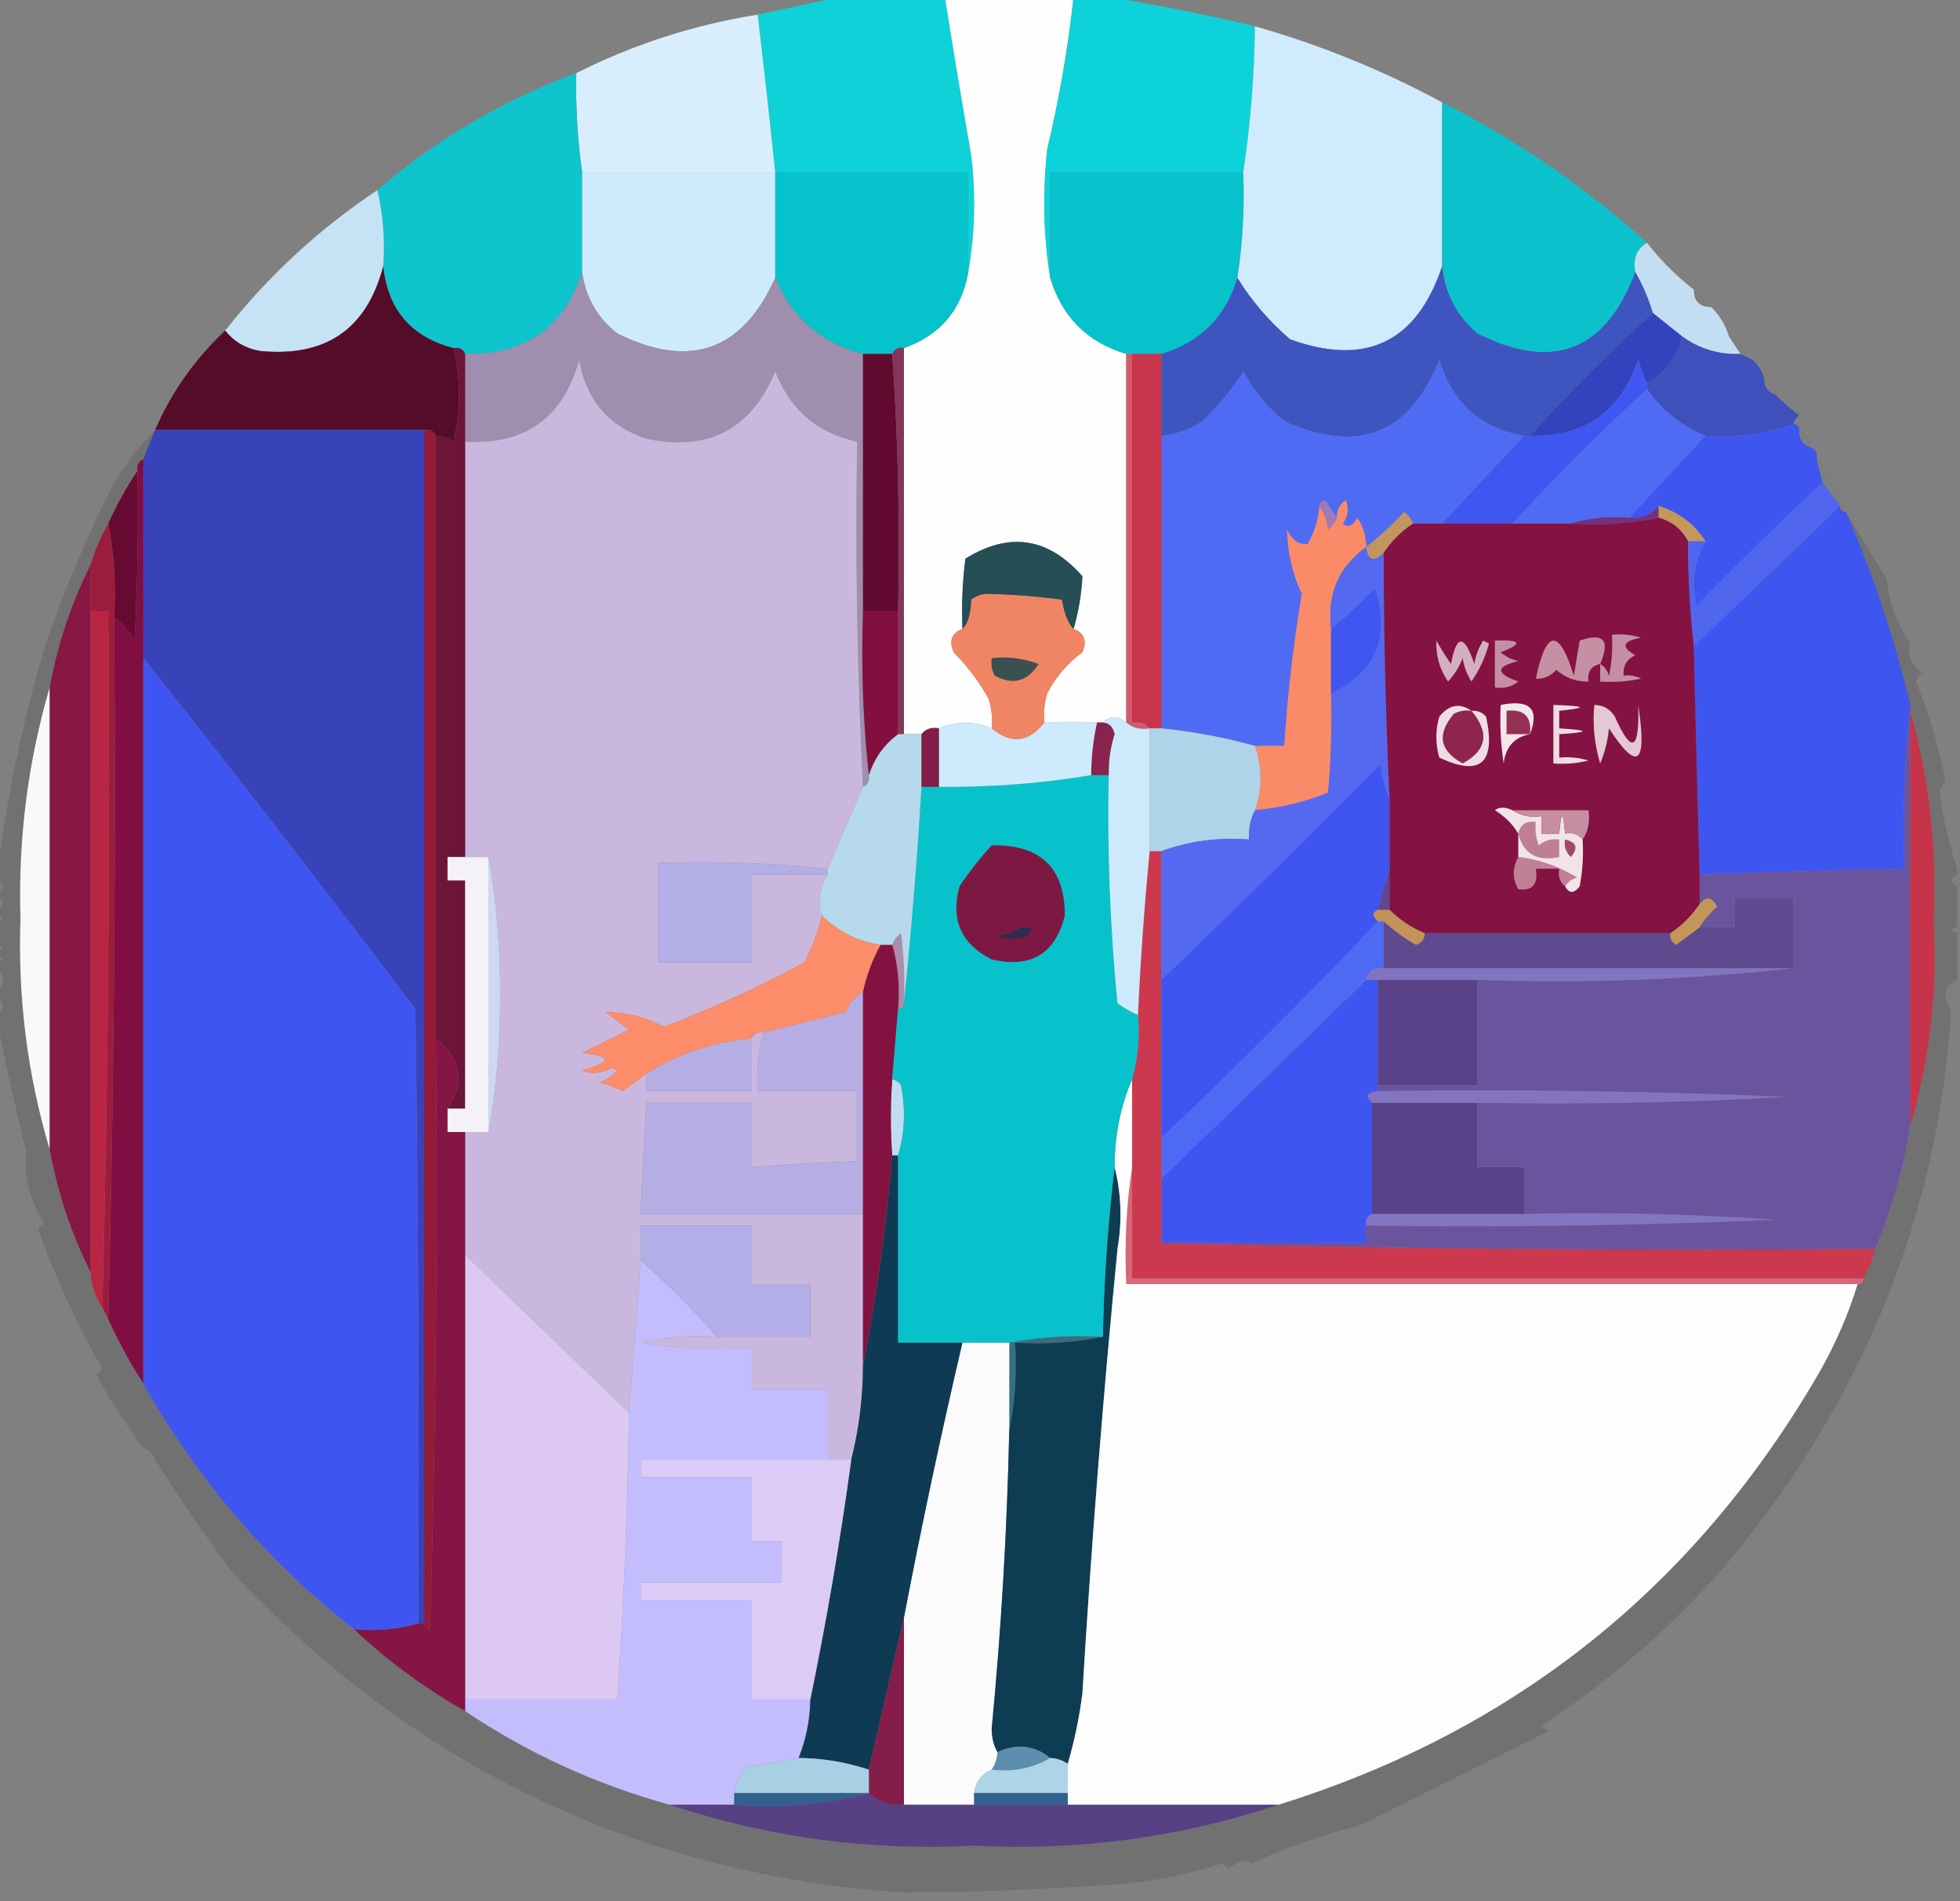 <?xml version="1.0" encoding="UTF-8"?>
<!DOCTYPE svg PUBLIC "-//W3C//DTD SVG 1.1//EN" "http://www.w3.org/Graphics/SVG/1.1/DTD/svg11.dtd">
<svg xmlns="http://www.w3.org/2000/svg" version="1.1" width="335px" height="325px" style="shape-rendering:geometricPrecision; text-rendering:geometricPrecision; image-rendering:optimizeQuality; fill-rule:evenodd; clip-rule:evenodd" xmlns:xlink="http://www.w3.org/1999/xlink">
<rect width="100%" height="100%" fill="#808080" stroke="none"/>
<g><path style="opacity:0.989" fill="#0fd2d9" d="M 143.5,-0.5 C 149.5,-0.5 155.5,-0.5 161.5,-0.5C 162.933,8.498 164.433,17.498 166,26.5C 166.821,33.346 166.654,40.013 165.5,46.5C 165.5,40.833 165.5,35.167 165.5,29.5C 154.5,29.5 143.5,29.5 132.5,29.5C 131.556,20.505 130.556,11.505 129.5,2.5C 134.261,1.493 138.927,0.493 143.5,-0.5 Z"/></g>
<g><path style="opacity:1" fill="#fefefe" d="M 161.5,-0.5 C 168.833,-0.5 176.167,-0.5 183.5,-0.5C 182.541,8.252 181.041,16.919 179,25.5C 178.178,33.012 178.345,40.345 179.5,47.5C 181.532,54.199 185.865,58.532 192.5,60.5C 192.5,81.5 192.5,102.5 192.5,123.5C 191.039,122.314 189.705,122.314 188.5,123.5C 188.167,123.5 187.833,123.5 187.5,123.5C 184.5,123.5 181.5,123.5 178.5,123.5C 178.34,121.801 178.506,120.134 179,118.5C 180.483,115.674 182.483,113.341 185,111.5C 185.844,109.537 185.344,108.204 183.5,107.5C 184.355,104.514 184.855,101.514 185,98.5C 179.157,91.853 172.49,90.853 165,95.5C 164.501,99.486 164.334,103.486 164.5,107.5C 162.656,108.204 162.156,109.537 163,111.5C 165.354,113.88 167.354,116.546 169,119.5C 169.494,121.134 169.66,122.801 169.5,124.5C 166.535,123.266 163.535,123.266 160.5,124.5C 159.209,124.263 158.209,124.596 157.5,125.5C 156.5,125.5 155.5,125.5 154.5,125.5C 154.5,103.5 154.5,81.5 154.5,59.5C 160.722,57.281 164.389,52.948 165.5,46.5C 166.654,40.013 166.821,33.346 166,26.5C 164.433,17.498 162.933,8.498 161.5,-0.5 Z"/></g>
<g><path style="opacity:0.987" fill="#0dd2d9" d="M 183.5,-0.5 C 185.5,-0.5 187.5,-0.5 189.5,-0.5C 197.778,0.828 206.111,2.495 214.5,4.5C 214.397,12.883 213.731,21.216 212.5,29.5C 201.5,29.5 190.5,29.5 179.5,29.5C 179.5,35.5 179.5,41.5 179.5,47.5C 178.345,40.345 178.178,33.012 179,25.5C 181.041,16.919 182.541,8.252 183.5,-0.5 Z"/></g>
<g><path style="opacity:0.983" fill="#daf0fe" d="M 129.5,2.5 C 130.556,11.505 131.556,20.505 132.5,29.5C 121.5,29.5 110.5,29.5 99.5,29.5C 98.708,23.87 98.375,18.203 98.5,12.5C 108.227,7.592 118.561,4.258 129.5,2.5 Z"/></g>
<g><path style="opacity:0.999" fill="#0ec4cd" d="M 98.5,12.5 C 98.375,18.203 98.708,23.87 99.5,29.5C 99.5,35.167 99.5,40.833 99.5,46.5C 96.38,56.072 89.714,60.739 79.5,60.5C 79.158,59.662 78.492,59.328 77.5,59.5C 70.273,57.606 66.273,52.939 65.5,45.5C 65.818,40.968 65.485,36.634 64.5,32.5C 74.527,23.849 85.86,17.182 98.5,12.5 Z"/></g>
<g><path style="opacity:1" fill="#ceebfe" d="M 99.5,29.5 C 110.5,29.5 121.5,29.5 132.5,29.5C 132.5,35.5 132.5,41.5 132.5,47.5C 126.891,59.992 117.891,63.159 105.5,57C 102.066,54.297 100.066,50.797 99.5,46.5C 99.5,40.833 99.5,35.167 99.5,29.5 Z"/></g>
<g><path style="opacity:1" fill="#06c2cb" d="M 132.5,29.5 C 143.5,29.5 154.5,29.5 165.5,29.5C 165.5,35.167 165.5,40.833 165.5,46.5C 164.389,52.948 160.722,57.281 154.5,59.5C 153.508,59.328 152.842,59.662 152.5,60.5C 150.833,60.5 149.167,60.5 147.5,60.5C 140.307,58.637 135.307,54.303 132.5,47.5C 132.5,41.5 132.5,35.5 132.5,29.5 Z"/></g>
<g><path style="opacity:1" fill="#06c2cb" d="M 212.5,29.5 C 212.746,35.559 212.413,41.559 211.5,47.5C 209.503,54.164 205.169,58.497 198.5,60.5C 196.833,60.5 195.167,60.5 193.5,60.5C 193.167,60.5 192.833,60.5 192.5,60.5C 185.865,58.532 181.532,54.199 179.5,47.5C 179.5,41.5 179.5,35.5 179.5,29.5C 190.5,29.5 201.5,29.5 212.5,29.5 Z"/></g>
<g><path style="opacity:1" fill="#d0ebfe" d="M 214.5,4.5 C 225.637,7.657 236.303,11.991 246.5,17.5C 246.5,26.833 246.5,36.167 246.5,45.5C 242.124,58.521 233.457,62.688 220.5,58C 216.886,54.897 213.886,51.397 211.5,47.5C 212.413,41.559 212.746,35.559 212.5,29.5C 213.731,21.216 214.397,12.883 214.5,4.5 Z"/></g>
<g><path style="opacity:0.995" fill="#0bc2cc" d="M 246.5,17.5 C 259.312,24.003 270.978,32.004 281.5,41.5C 279.744,42.552 279.077,44.219 279.5,46.5C 274.446,60.024 265.446,63.524 252.5,57C 248.951,53.957 246.951,50.124 246.5,45.5C 246.5,36.167 246.5,26.833 246.5,17.5 Z"/></g>
<g><path style="opacity:0.996" fill="#c6e2f5" d="M 64.5,32.5 C 65.485,36.634 65.818,40.968 65.5,45.5C 62.709,56.241 55.709,61.075 44.5,60C 41.975,59.576 39.975,58.41 38.5,56.5C 45.861,47.141 54.528,39.141 64.5,32.5 Z"/></g>
<g><path style="opacity:0.991" fill="#c3dff4" d="M 281.5,41.5 C 283.833,44.5 286.5,47.167 289.5,49.5C 289.5,51.5 290.5,52.5 292.5,52.5C 293.925,53.922 294.925,55.589 295.5,57.5C 296.167,58.5 296.833,59.5 297.5,60.5C 293.805,60.65 290.472,59.65 287.5,57.5C 285.833,56.167 284.167,54.833 282.5,53.5C 281.736,50.982 280.736,48.649 279.5,46.5C 279.077,44.219 279.744,42.552 281.5,41.5 Z"/></g>
<g><path style="opacity:0.998" fill="#540c28" d="M 65.5,45.5 C 66.273,52.939 70.273,57.606 77.5,59.5C 78.782,64.781 78.782,70.114 77.5,75.5C 76.583,74.873 75.583,74.539 74.5,74.5C 74.158,73.662 73.492,73.328 72.5,73.5C 57.167,73.5 41.833,73.5 26.5,73.5C 29.332,67.002 33.333,61.336 38.5,56.5C 39.975,58.41 41.975,59.576 44.5,60C 55.709,61.075 62.709,56.241 65.5,45.5 Z"/></g>
<g><path style="opacity:1" fill="#9f8ead" d="M 99.5,46.5 C 100.066,50.797 102.066,54.297 105.5,57C 117.891,63.159 126.891,59.992 132.5,47.5C 135.307,54.303 140.307,58.637 147.5,60.5C 147.5,75.167 147.5,89.833 147.5,104.5C 147.173,114.015 147.506,123.348 148.5,132.5C 148.672,133.492 148.338,134.158 147.5,134.5C 146.503,115.007 146.17,95.34 146.5,75.5C 139.719,74.058 135.052,70.058 132.5,63.5C 128.396,73.386 121.063,77.219 110.5,75C 103.994,72.846 100.161,68.346 99,61.5C 96.249,71.421 89.749,76.088 79.5,75.5C 79.5,70.5 79.5,65.5 79.5,60.5C 89.714,60.739 96.38,56.072 99.5,46.5 Z"/></g>
<g><path style="opacity:1" fill="#3e55bf" d="M 246.5,45.5 C 246.951,50.124 248.951,53.957 252.5,57C 265.446,63.524 274.446,60.024 279.5,46.5C 280.736,48.649 281.736,50.982 282.5,53.5C 275.167,60.167 268.167,67.167 261.5,74.5C 261.167,74.5 260.833,74.5 260.5,74.5C 253.067,73.241 248.233,68.908 246,61.5C 240.968,74.183 232.135,77.683 219.5,72C 216.6,69.603 214.267,66.77 212.5,63.5C 210.536,66.57 208.202,69.403 205.5,72C 203.35,73.411 201.016,74.245 198.5,74.5C 198.5,69.833 198.5,65.167 198.5,60.5C 205.169,58.497 209.503,54.164 211.5,47.5C 213.886,51.397 216.886,54.897 220.5,58C 233.457,62.688 242.124,58.521 246.5,45.5 Z"/></g>
<g><path style="opacity:0.005" fill="#000000" d="M 289.5,49.5 C 290.833,50.167 291.833,51.167 292.5,52.5C 290.5,52.5 289.5,51.5 289.5,49.5 Z"/></g>
<g><path style="opacity:1" fill="#3143bd" d="M 282.5,53.5 C 284.167,54.833 285.833,56.167 287.5,57.5C 286.687,60.989 284.687,63.656 281.5,65.5C 280.91,64.234 280.41,62.901 280,61.5C 276.951,70.396 270.784,74.73 261.5,74.5C 268.167,67.167 275.167,60.167 282.5,53.5 Z"/></g>
<g><path style="opacity:0.007" fill="#525252" d="M 295.5,57.5 C 297.833,57.833 299.167,59.167 299.5,61.5C 298.833,61.167 298.167,60.833 297.5,60.5C 296.833,59.5 296.167,58.5 295.5,57.5 Z"/></g>
<g><path style="opacity:0.993" fill="#3d50bb" d="M 287.5,57.5 C 290.472,59.65 293.805,60.65 297.5,60.5C 298.167,60.833 298.833,61.167 299.5,61.5C 300.401,62.291 301.068,63.291 301.5,64.5C 301.427,66.027 302.094,67.027 303.5,67.5C 304.718,68.731 306.051,69.898 307.5,71C 306.944,71.383 306.611,71.883 306.5,72.5C 301.659,74.152 296.659,74.818 291.5,74.5C 287.357,72.772 284.024,70.106 281.5,66.5C 281.5,66.167 281.5,65.833 281.5,65.5C 284.687,63.656 286.687,60.989 287.5,57.5 Z"/></g>
<g><path style="opacity:1" fill="#506bf3" d="M 260.5,74.5 C 255.833,79.5 251.167,84.5 246.5,89.5C 244.833,89.5 243.167,89.5 241.5,89.5C 241.217,88.711 240.717,88.044 240,87.5C 237.963,89.706 235.797,91.706 233.5,93.5C 233.509,91.692 233.009,90.025 232,88.5C 231.189,89.96 230.355,90.293 229.5,89.5C 230.428,88.232 230.595,86.899 230,85.5C 228.961,86.244 228.461,87.244 228.5,88.5C 227.842,87.602 227.176,86.602 226.5,85.5C 225.893,85.624 225.56,85.957 225.5,86.5C 225.335,88.827 224.669,90.993 223.5,93C 221.887,93.088 220.72,92.255 220,90.5C 220.029,94.29 220.863,97.956 222.5,101.5C 221.063,110.121 220.063,118.788 219.5,127.5C 217.833,127.5 216.167,127.5 214.5,127.5C 209.362,126.069 204.029,125.069 198.5,124.5C 198.5,107.833 198.5,91.167 198.5,74.5C 201.016,74.245 203.35,73.411 205.5,72C 208.202,69.403 210.536,66.57 212.5,63.5C 214.267,66.77 216.6,69.603 219.5,72C 232.135,77.683 240.968,74.183 246,61.5C 248.233,68.908 253.067,73.241 260.5,74.5 Z"/></g>
<g><path style="opacity:1" fill="#cab7de" d="M 147.5,134.5 C 145.463,139.23 143.463,143.897 141.5,148.5C 132.014,147.506 122.348,147.173 112.5,147.5C 112.5,153.167 112.5,158.833 112.5,164.5C 117.833,164.5 123.167,164.5 128.5,164.5C 128.5,159.5 128.5,154.5 128.5,149.5C 132.833,149.5 137.167,149.5 141.5,149.5C 140.044,151.801 139.711,154.135 140.5,156.5C 139.808,159.26 138.808,161.927 137.5,164.5C 129.764,168.7 121.764,172.367 113.5,175.5C 110.341,173.836 107.008,173.003 103.5,173C 104.833,174 106.167,175 107.5,176C 104.833,177.333 102.167,178.667 99.5,180C 104.627,180.474 104.627,181.474 99.5,183C 101.235,183.651 102.902,183.485 104.5,182.5C 104.833,182.667 105.167,182.833 105.5,183C 104.672,183.915 103.672,184.581 102.5,185C 103.872,185.402 105.205,185.902 106.5,186.5C 107.852,185.476 109.185,184.476 110.5,183.5C 110.5,184.5 110.5,185.5 110.5,186.5C 116.5,186.5 122.5,186.5 128.5,186.5C 128.5,183.5 128.5,180.5 128.5,177.5C 128.842,176.662 129.508,176.328 130.5,176.5C 129.586,179.728 129.253,183.061 129.5,186.5C 135.167,186.5 140.833,186.5 146.5,186.5C 146.5,190.5 146.5,194.5 146.5,198.5C 140.491,198.701 134.491,199.034 128.5,199.5C 128.5,195.833 128.5,192.167 128.5,188.5C 122.5,188.5 116.5,188.5 110.5,188.5C 110.1,194.829 109.767,201.162 109.5,207.5C 122.167,207.5 134.833,207.5 147.5,207.5C 147.5,216.167 147.5,224.833 147.5,233.5C 147.482,238.956 146.815,244.289 145.5,249.5C 144.167,249.5 142.833,249.5 141.5,249.5C 141.5,245.5 141.5,241.5 141.5,237.5C 137.167,237.5 132.833,237.5 128.5,237.5C 128.5,235.167 128.5,232.833 128.5,230.5C 122.132,230.83 115.798,230.496 109.5,229.5C 113.783,228.508 118.116,228.174 122.5,228.5C 127.833,228.5 133.167,228.5 138.5,228.5C 138.5,225.5 138.5,222.5 138.5,219.5C 135.167,219.5 131.833,219.5 128.5,219.5C 128.5,216.167 128.5,212.833 128.5,209.5C 122.167,209.5 115.833,209.5 109.5,209.5C 109.5,211.5 109.5,213.5 109.5,215.5C 108.833,224.167 108.167,232.833 107.5,241.5C 98.167,232.5 88.833,223.5 79.5,214.5C 79.5,207.5 79.5,200.5 79.5,193.5C 80.833,193.5 82.167,193.5 83.5,193.5C 84.831,186.03 85.498,178.196 85.5,170C 85.498,161.804 84.831,153.97 83.5,146.5C 82.167,146.5 80.833,146.5 79.5,146.5C 79.5,122.833 79.5,99.167 79.5,75.5C 89.749,76.088 96.249,71.421 99,61.5C 100.161,68.346 103.994,72.846 110.5,75C 121.063,77.219 128.396,73.386 132.5,63.5C 135.052,70.058 139.719,74.058 146.5,75.5C 146.17,95.34 146.503,115.007 147.5,134.5 Z"/></g>
<g><path style="opacity:0.006" fill="#2e2e2e" d="M 301.5,64.5 C 302.906,64.973 303.573,65.973 303.5,67.5C 302.094,67.027 301.427,66.027 301.5,64.5 Z"/></g>
<g><path style="opacity:1" fill="#4f6af3" d="M 281.5,66.5 C 284.024,70.106 287.357,72.772 291.5,74.5C 287.167,79.167 282.833,83.833 278.5,88.5C 274.958,88.187 271.625,88.521 268.5,89.5C 265.167,89.5 261.833,89.5 258.5,89.5C 265.833,81.5 273.5,73.833 281.5,66.5 Z"/></g>
<g><path style="opacity:1" fill="#3f56f0" d="M 281.5,65.5 C 281.5,65.833 281.5,66.167 281.5,66.5C 273.5,73.833 265.833,81.5 258.5,89.5C 254.5,89.5 250.5,89.5 246.5,89.5C 251.167,84.5 255.833,79.5 260.5,74.5C 260.833,74.5 261.167,74.5 261.5,74.5C 270.784,74.73 276.951,70.396 280,61.5C 280.41,62.901 280.91,64.234 281.5,65.5 Z"/></g>
<g><path style="opacity:0.998" fill="#3f55ef" d="M 306.5,72.5 C 307.167,72.5 307.5,72.833 307.5,73.5C 307.427,75.027 308.094,76.027 309.5,76.5C 310.338,76.842 310.672,77.508 310.5,78.5C 310.833,79.833 311.167,81.167 311.5,82.5C 304.202,89.297 297.035,96.297 290,103.5C 289.039,99.508 289.539,95.841 291.5,92.5C 289.557,89.529 286.891,87.529 283.5,86.5C 282.221,87.968 280.554,88.635 278.5,88.5C 282.833,83.833 287.167,79.167 291.5,74.5C 296.659,74.818 301.659,74.152 306.5,72.5 Z"/></g>
<g><path style="opacity:1" fill="#3842b9" d="M 26.5,73.5 C 41.833,73.5 57.167,73.5 72.5,73.5C 72.5,141.5 72.5,209.5 72.5,277.5C 72.167,277.5 71.833,277.5 71.5,277.5C 71.667,242.498 71.5,207.498 71,172.5C 55.722,152.25 40.222,132.25 24.5,112.5C 24.5,101.167 24.5,89.833 24.5,78.5C 25.167,76.833 25.833,75.167 26.5,73.5 Z"/></g>
<g><path style="opacity:1" fill="#931a39" d="M 72.5,73.5 C 73.492,73.328 74.158,73.662 74.5,74.5C 74.5,108.833 74.5,143.167 74.5,177.5C 74.833,211.173 74.5,244.84 73.5,278.5C 72.893,278.376 72.56,278.043 72.5,277.5C 72.5,209.5 72.5,141.5 72.5,73.5 Z"/></g>
<g><path style="opacity:1" fill="#6c1539" d="M 77.5,59.5 C 78.492,59.328 79.158,59.662 79.5,60.5C 79.5,65.5 79.5,70.5 79.5,75.5C 79.5,99.167 79.5,122.833 79.5,146.5C 78.5,146.5 77.5,146.5 76.5,146.5C 76.5,147.833 76.5,149.167 76.5,150.5C 77.5,150.5 78.5,150.5 79.5,150.5C 79.5,163.5 79.5,176.5 79.5,189.5C 78.5,189.5 77.5,189.5 76.5,189.5C 79.466,184.936 78.8,180.936 74.5,177.5C 74.5,143.167 74.5,108.833 74.5,74.5C 75.583,74.539 76.583,74.873 77.5,75.5C 78.782,70.114 78.782,64.781 77.5,59.5 Z"/></g>
<g><path style="opacity:0.016" fill="#333333" d="M 307.5,73.5 C 308.906,73.973 309.573,74.973 309.5,76.5C 308.094,76.027 307.427,75.027 307.5,73.5 Z"/></g>
<g><path style="opacity:1" fill="#61092e" d="M 147.5,60.5 C 149.167,60.5 150.833,60.5 152.5,60.5C 153.496,74.99 153.829,89.657 153.5,104.5C 151.5,104.5 149.5,104.5 147.5,104.5C 147.5,89.833 147.5,75.167 147.5,60.5 Z"/></g>
<g><path style="opacity:1" fill="#833757" d="M 152.5,60.5 C 152.842,59.662 153.508,59.328 154.5,59.5C 154.5,81.5 154.5,103.5 154.5,125.5C 154.167,125.5 153.833,125.5 153.5,125.5C 153.5,118.5 153.5,111.5 153.5,104.5C 153.829,89.657 153.496,74.99 152.5,60.5 Z"/></g>
<g><path style="opacity:1" fill="#d05c6d" d="M 192.5,60.5 C 192.833,60.5 193.167,60.5 193.5,60.5C 193.5,81.5 193.5,102.5 193.5,123.5C 194.791,123.263 195.791,123.596 196.5,124.5C 194.901,124.768 193.568,124.434 192.5,123.5C 192.5,102.5 192.5,81.5 192.5,60.5 Z"/></g>
<g><path style="opacity:1" fill="#c8344b" d="M 193.5,60.5 C 195.167,60.5 196.833,60.5 198.5,60.5C 198.5,65.167 198.5,69.833 198.5,74.5C 198.5,91.167 198.5,107.833 198.5,124.5C 197.833,124.5 197.167,124.5 196.5,124.5C 195.791,123.596 194.791,123.263 193.5,123.5C 193.5,102.5 193.5,81.5 193.5,60.5 Z"/></g>
<g><path style="opacity:0.012" fill="#3c3c3c" d="M 310.5,78.5 C 312.943,81.052 314.61,84.052 315.5,87.5C 314.833,87.5 314.5,87.167 314.5,86.5C 313.488,85.128 312.488,83.795 311.5,82.5C 311.167,81.167 310.833,79.833 310.5,78.5 Z"/></g>
<g><path style="opacity:0.988" fill="#660930" d="M 23.5,80.5 C 23.666,90.172 23.5,99.839 23,109.5C 22.051,107.907 20.885,106.574 19.5,105.5C 19.821,99.974 19.488,94.641 18.5,89.5C 19.929,86.304 21.595,83.304 23.5,80.5 Z"/></g>
<g><path style="opacity:0.998" fill="#5066ee" d="M 311.5,82.5 C 312.488,83.795 313.488,85.128 314.5,86.5C 306.167,94.5 297.833,102.5 289.5,110.5C 288.835,104.523 288.502,98.523 288.5,92.5C 289.5,92.5 290.5,92.5 291.5,92.5C 289.539,95.841 289.039,99.508 290,103.5C 297.035,96.297 304.202,89.297 311.5,82.5 Z"/></g>
<g><path style="opacity:1" fill="#fb8a69" d="M 233.5,93.5 C 228.791,96.925 226.791,101.592 227.5,107.5C 227.5,111.167 227.5,114.833 227.5,118.5C 227.666,124.176 227.499,129.843 227,135.5C 223.013,137.106 218.847,138.106 214.5,138.5C 215.758,134.8 215.758,131.134 214.5,127.5C 216.167,127.5 217.833,127.5 219.5,127.5C 220.063,118.788 221.063,110.121 222.5,101.5C 220.863,97.956 220.029,94.29 220,90.5C 220.72,92.255 221.887,93.088 223.5,93C 224.669,90.993 225.335,88.827 225.5,86.5C 226.29,87.609 226.79,88.942 227,90.5C 227.717,89.956 228.217,89.289 228.5,88.5C 228.461,87.244 228.961,86.244 230,85.5C 230.595,86.899 230.428,88.232 229.5,89.5C 230.355,90.293 231.189,89.96 232,88.5C 233.009,90.025 233.509,91.692 233.5,93.5 Z"/></g>
<g><path style="opacity:1" fill="#3f55f0" d="M 314.5,86.5 C 314.5,87.167 314.833,87.5 315.5,87.5C 320.158,98.142 323.825,109.142 326.5,120.5C 325.506,129.652 325.173,138.985 325.5,148.5C 313.83,148.728 302.163,149.062 290.5,149.5C 290.133,136.501 289.8,123.501 289.5,110.5C 297.833,102.5 306.167,94.5 314.5,86.5 Z"/></g>
<g><path style="opacity:1" fill="#a079b6" d="M 225.5,86.5 C 225.56,85.957 225.893,85.624 226.5,85.5C 227.176,86.602 227.842,87.602 228.5,88.5C 228.217,89.289 227.717,89.956 227,90.5C 226.79,88.942 226.29,87.609 225.5,86.5 Z"/></g>
<g><path style="opacity:1" fill="#703283" d="M 283.5,86.5 C 283.5,87.167 283.5,87.833 283.5,88.5C 278.695,89.487 273.695,89.82 268.5,89.5C 271.625,88.521 274.958,88.187 278.5,88.5C 280.554,88.635 282.221,87.968 283.5,86.5 Z"/></g>
<g><path style="opacity:1" fill="#c4975c" d="M 283.5,86.5 C 286.891,87.529 289.557,89.529 291.5,92.5C 290.5,92.5 289.5,92.5 288.5,92.5C 287.421,90.457 285.754,89.124 283.5,88.5C 283.5,87.833 283.5,87.167 283.5,86.5 Z"/></g>
<g><path style="opacity:1" fill="#800e42" d="M 24.5,78.5 C 24.5,89.833 24.5,101.167 24.5,112.5C 24.5,153.833 24.5,195.167 24.5,236.5C 22.262,233.028 20.262,229.362 18.5,225.5C 19.499,185.67 19.832,145.67 19.5,105.5C 20.885,106.574 22.051,107.907 23,109.5C 23.5,99.839 23.666,90.172 23.5,80.5C 23.328,79.508 23.662,78.842 24.5,78.5 Z"/></g>
<g><path style="opacity:0.016" fill="#696969" d="M 334.5,167.5 C 334.5,167.833 334.5,168.167 334.5,168.5C 333.167,169.167 333.167,169.833 334.5,170.5C 334.5,170.833 334.5,171.167 334.5,171.5C 333.833,171.5 333.5,171.833 333.5,172.5C 332.861,171.903 332.528,171.07 332.5,170C 332.684,168.624 333.351,167.791 334.5,167.5 Z"/></g>
<g><path style="opacity:0.132" fill="#141414" d="M 26.5,73.5 C 25.833,75.167 25.167,76.833 24.5,78.5C 23.662,78.842 23.328,79.508 23.5,80.5C 21.595,83.304 19.929,86.304 18.5,89.5C 17.227,91.713 16.227,94.046 15.5,96.5C 12.196,103.079 9.862,110.079 8.5,117.5C 4.758,130.266 3.092,143.432 3.5,157C 3.025,170.579 4.692,183.746 8.5,196.5C 9.86,203.915 12.194,210.915 15.5,217.5C 15.604,219.703 16.27,221.703 17.5,223.5C 17.833,224.167 18.167,224.833 18.5,225.5C 20.262,229.362 22.262,233.028 24.5,236.5C 33.697,252.887 45.697,266.887 60.5,278.5C 66.247,283.907 72.58,288.573 79.5,292.5C 90.274,299.719 101.94,305.052 114.5,308.5C 131.26,314.096 148.594,316.43 166.5,315.5C 184.414,316.429 201.747,314.095 218.5,308.5C 258.946,295.891 289.779,271.225 311,234.5C 313.735,229.701 315.902,224.701 317.5,219.5C 318.167,219.5 318.5,219.167 318.5,218.5C 319.441,216.95 320.107,215.284 320.5,213.5C 323.303,206.754 325.303,199.754 326.5,192.5C 329.853,181.205 331.187,169.538 330.5,157.5C 331.112,145.144 329.778,133.144 326.5,121.5C 326.5,121.167 326.5,120.833 326.5,120.5C 323.825,109.142 320.158,98.142 315.5,87.5C 317.729,91.29 320.063,95.123 322.5,99C 322.762,102.767 324.095,106.434 326.5,110C 325.911,111.873 326.578,113.54 328.5,115C 328.043,115.414 327.709,115.914 327.5,116.5C 329.694,121.955 331.36,127.622 332.5,133.5C 332.291,134.086 331.957,134.586 331.5,135C 332.06,139.602 333.06,144.102 334.5,148.5C 334.5,148.833 334.5,149.167 334.5,149.5C 333.167,150.167 333.167,150.833 334.5,151.5C 334.5,153.833 334.5,156.167 334.5,158.5C 333.167,158.833 333.167,159.167 334.5,159.5C 334.5,162.167 334.5,164.833 334.5,167.5C 333.351,167.791 332.684,168.624 332.5,170C 332.528,171.07 332.861,171.903 333.5,172.5C 331.335,207.692 318.502,239.358 295,267.5C 285.735,278.1 275.235,287.267 263.5,295C 263.833,295.333 264.167,295.667 264.5,296C 254.584,300.958 243.918,306.291 232.5,312C 225.824,313.689 219.657,315.856 214,318.5C 212.657,317.786 211.324,318.12 210,319.5C 209.667,319.167 209.333,318.833 209,318.5C 203.663,320.218 198.163,321.385 192.5,322C 178.783,322.982 165.949,323.482 154,323.5C 108.686,320.219 70.52,301.886 39.5,268.5C 34.9,262.283 30.566,255.949 26.5,249.5C 26.167,248.5 25.5,247.833 24.5,247.5C 21.32,243.257 18.653,239.09 16.5,235C 16.833,234.667 17.167,234.333 17.5,234C 12.935,225.967 9.268,217.967 6.5,210C 6.833,209.667 7.167,209.333 7.5,209C 5.069,205.135 4.069,201.135 4.5,197C 2.663,189.45 0.996,181.95 -0.5,174.5C -0.5,174.167 -0.5,173.833 -0.5,173.5C 0.833,172.5 0.833,171.5 -0.5,170.5C -0.5,170.167 -0.5,169.833 -0.5,169.5C 0.833,168.167 0.833,166.833 -0.5,165.5C -0.5,165.167 -0.5,164.833 -0.5,164.5C 0.833,164.167 0.833,163.833 -0.5,163.5C -0.5,163.167 -0.5,162.833 -0.5,162.5C 0.833,162.167 0.833,161.833 -0.5,161.5C -0.5,160.167 -0.5,158.833 -0.5,157.5C 0.833,157.167 0.833,156.833 -0.5,156.5C -0.5,156.167 -0.5,155.833 -0.5,155.5C 0.833,154.833 0.833,154.167 -0.5,153.5C -0.5,153.167 -0.5,152.833 -0.5,152.5C 0.833,151.833 0.833,151.167 -0.5,150.5C -0.5,150.167 -0.5,149.833 -0.5,149.5C 1.168,136.054 4.001,122.72 8,109.5C 11.15,100.542 14.817,91.875 19,83.5C 21.06,79.755 23.56,76.422 26.5,73.5 Z"/></g>
<g><path style="opacity:1" fill="#396e80" d="M 188.5,228.5 C 183.695,229.487 178.695,229.821 173.5,229.5C 173.821,234.695 173.487,239.695 172.5,244.5C 172.5,239.5 172.5,234.5 172.5,229.5C 177.64,228.512 182.974,228.179 188.5,228.5 Z"/></g>
<g><path style="opacity:1" fill="#c3bdfd" d="M 109.5,215.5 C 114.14,219.473 118.473,223.806 122.5,228.5C 118.116,228.174 113.783,228.508 109.5,229.5C 115.798,230.496 122.132,230.83 128.5,230.5C 128.5,232.833 128.5,235.167 128.5,237.5C 132.833,237.5 137.167,237.5 141.5,237.5C 141.5,241.5 141.5,245.5 141.5,249.5C 130.833,249.5 120.167,249.5 109.5,249.5C 109.5,250.5 109.5,251.5 109.5,252.5C 115.833,252.5 122.167,252.5 128.5,252.5C 128.5,256.167 128.5,259.833 128.5,263.5C 130.167,263.5 131.833,263.5 133.5,263.5C 133.5,265.833 133.5,268.167 133.5,270.5C 125.5,270.5 117.5,270.5 109.5,270.5C 109.5,271.5 109.5,272.5 109.5,273.5C 115.833,273.5 122.167,273.5 128.5,273.5C 128.5,279.167 128.5,284.833 128.5,290.5C 131.833,290.5 135.167,290.5 138.5,290.5C 138.453,293.969 137.787,297.302 136.5,300.5C 133.544,301.137 130.544,301.637 127.5,302C 126.418,303.33 125.751,304.83 125.5,306.5C 125.5,307.167 125.5,307.833 125.5,308.5C 121.833,308.5 118.167,308.5 114.5,308.5C 101.94,305.052 90.274,299.719 79.5,292.5C 79.5,291.833 79.5,291.167 79.5,290.5C 88.167,290.5 96.833,290.5 105.5,290.5C 106.629,274.194 107.296,257.86 107.5,241.5C 108.167,232.833 108.833,224.167 109.5,215.5 Z"/></g>
<g><path style="opacity:1" fill="#fbfbfc" d="M 164.5,229.5 C 167.167,229.5 169.833,229.5 172.5,229.5C 172.5,234.5 172.5,239.5 172.5,244.5C 172.131,261.537 171.131,278.537 169.5,295.5C 169.511,297.045 169.844,298.378 170.5,299.5C 170.443,300.609 170.11,301.609 169.5,302.5C 167.738,303.262 166.738,304.596 166.5,306.5C 166.5,307.167 166.5,307.833 166.5,308.5C 162.5,308.5 158.5,308.5 154.5,308.5C 154.5,297.833 154.5,287.167 154.5,276.5C 157.51,260.772 160.844,245.106 164.5,229.5 Z"/></g>
<g><path style="opacity:1" fill="#0e3c53" d="M 190.5,199.5 C 191.648,203.981 191.815,208.648 191,213.5C 188.526,238.796 186.526,264.129 185,289.5C 184.478,293.584 183.645,297.584 182.5,301.5C 181.609,300.89 180.609,300.557 179.5,300.5C 176.778,298.327 173.778,297.994 170.5,299.5C 169.844,298.378 169.511,297.045 169.5,295.5C 171.131,278.537 172.131,261.537 172.5,244.5C 173.487,239.695 173.821,234.695 173.5,229.5C 178.695,229.821 183.695,229.487 188.5,228.5C 188.685,218.796 189.352,209.129 190.5,199.5 Z"/></g>
<g><path style="opacity:1" fill="#d96677" d="M 193.5,199.5 C 193.5,205.833 193.5,212.167 193.5,218.5C 235.167,218.5 276.833,218.5 318.5,218.5C 318.5,219.167 318.167,219.5 317.5,219.5C 275.833,219.5 234.167,219.5 192.5,219.5C 192.176,212.646 192.509,205.979 193.5,199.5 Z"/></g>
<g><path style="opacity:1" fill="#ddc8f3" d="M 79.5,214.5 C 88.833,223.5 98.167,232.5 107.5,241.5C 107.296,257.86 106.629,274.194 105.5,290.5C 96.833,290.5 88.167,290.5 79.5,290.5C 79.5,265.167 79.5,239.833 79.5,214.5 Z"/></g>
<g><path style="opacity:1" fill="#b3aee7" d="M 122.5,228.5 C 118.473,223.806 114.14,219.473 109.5,215.5C 109.5,213.5 109.5,211.5 109.5,209.5C 115.833,209.5 122.167,209.5 128.5,209.5C 128.5,212.833 128.5,216.167 128.5,219.5C 131.833,219.5 135.167,219.5 138.5,219.5C 138.5,222.5 138.5,225.5 138.5,228.5C 133.167,228.5 127.833,228.5 122.5,228.5 Z"/></g>
<g><path style="opacity:1" fill="#fdfdfd" d="M 193.5,184.5 C 193.5,189.5 193.5,194.5 193.5,199.5C 192.509,205.979 192.176,212.646 192.5,219.5C 234.167,219.5 275.833,219.5 317.5,219.5C 315.902,224.701 313.735,229.701 311,234.5C 289.779,271.225 258.946,295.891 218.5,308.5C 206.5,308.5 194.5,308.5 182.5,308.5C 182.5,307.833 182.5,307.167 182.5,306.5C 182.5,304.833 182.5,303.167 182.5,301.5C 183.645,297.584 184.478,293.584 185,289.5C 186.526,264.129 188.526,238.796 191,213.5C 191.815,208.648 191.648,203.981 190.5,199.5C 190.52,194.046 191.52,189.046 193.5,184.5 Z"/></g>
<g><path style="opacity:1" fill="#8275c1" d="M 234.5,207.5 C 243.167,207.5 251.833,207.5 260.5,207.5C 274.849,207.167 289.182,207.501 303.5,208.5C 280.176,209.5 256.843,209.833 233.5,209.5C 233.328,208.508 233.662,207.842 234.5,207.5 Z"/></g>
<g><path style="opacity:1" fill="#0f3a53" d="M 152.5,197.5 C 152.833,197.5 153.167,197.5 153.5,197.5C 153.5,208.167 153.5,218.833 153.5,229.5C 157.167,229.5 160.833,229.5 164.5,229.5C 160.844,245.106 157.51,260.772 154.5,276.5C 152.501,285.191 150.501,293.858 148.5,302.5C 144.616,301.207 140.616,300.541 136.5,300.5C 137.787,297.302 138.453,293.969 138.5,290.5C 141.295,276.938 143.629,263.271 145.5,249.5C 146.815,244.289 147.482,238.956 147.5,233.5C 149.807,221.722 151.474,209.722 152.5,197.5 Z"/></g>
<g><path style="opacity:1" fill="#594388" d="M 234.5,188.5 C 240.5,188.5 246.5,188.5 252.5,188.5C 252.5,192.167 252.5,195.833 252.5,199.5C 255.167,199.5 257.833,199.5 260.5,199.5C 260.5,202.167 260.5,204.833 260.5,207.5C 251.833,207.5 243.167,207.5 234.5,207.5C 234.5,201.167 234.5,194.833 234.5,188.5 Z"/></g>
<g><path style="opacity:1" fill="#b5ade4" d="M 147.5,169.5 C 147.5,182.167 147.5,194.833 147.5,207.5C 134.833,207.5 122.167,207.5 109.5,207.5C 109.767,201.162 110.1,194.829 110.5,188.5C 116.5,188.5 122.5,188.5 128.5,188.5C 128.5,192.167 128.5,195.833 128.5,199.5C 134.491,199.034 140.491,198.701 146.5,198.5C 146.5,194.5 146.5,190.5 146.5,186.5C 140.833,186.5 135.167,186.5 129.5,186.5C 129.253,183.061 129.586,179.728 130.5,176.5C 135.148,175.338 139.815,174.171 144.5,173C 145.163,171.482 146.163,170.315 147.5,169.5 Z"/></g>
<g><path style="opacity:1" fill="#c0dcf0" d="M 152.5,184.5 C 153.117,184.611 153.617,184.944 154,185.5C 154.812,189.689 154.645,193.689 153.5,197.5C 153.167,197.5 152.833,197.5 152.5,197.5C 152.176,193.29 152.176,188.957 152.5,184.5 Z"/></g>
<g><path style="opacity:1" fill="#8275c0" d="M 235.5,186.5 C 258.843,186.167 282.176,186.5 305.5,187.5C 287.846,188.5 270.179,188.833 252.5,188.5C 246.5,188.5 240.5,188.5 234.5,188.5C 233.243,187.377 233.576,186.711 235.5,186.5 Z"/></g>
<g><path style="opacity:1" fill="#b5aee5" d="M 128.5,177.5 C 128.5,180.5 128.5,183.5 128.5,186.5C 122.5,186.5 116.5,186.5 110.5,186.5C 110.5,185.5 110.5,184.5 110.5,183.5C 115.985,180.116 121.985,178.116 128.5,177.5 Z"/></g>
<g><path style="opacity:1" fill="#851544" d="M 74.5,177.5 C 78.8,180.936 79.466,184.936 76.5,189.5C 76.5,190.833 76.5,192.167 76.5,193.5C 77.5,193.5 78.5,193.5 79.5,193.5C 79.5,200.5 79.5,207.5 79.5,214.5C 79.5,239.833 79.5,265.167 79.5,290.5C 79.5,291.167 79.5,291.833 79.5,292.5C 72.58,288.573 66.247,283.907 60.5,278.5C 64.371,278.815 68.038,278.482 71.5,277.5C 71.833,277.5 72.167,277.5 72.5,277.5C 72.56,278.043 72.893,278.376 73.5,278.5C 74.5,244.84 74.833,211.173 74.5,177.5 Z"/></g>
<g><path style="opacity:1" fill="#594287" d="M 235.5,167.5 C 241.167,167.5 246.833,167.5 252.5,167.5C 252.5,173.5 252.5,179.5 252.5,185.5C 246.833,185.5 241.167,185.5 235.5,185.5C 235.5,179.5 235.5,173.5 235.5,167.5 Z"/></g>
<g><path style="opacity:1" fill="#3f55f1" d="M 233.5,167.5 C 234.167,167.5 234.833,167.5 235.5,167.5C 235.5,173.5 235.5,179.5 235.5,185.5C 235.5,185.833 235.5,186.167 235.5,186.5C 233.576,186.711 233.243,187.377 234.5,188.5C 234.5,194.833 234.5,201.167 234.5,207.5C 233.662,207.842 233.328,208.508 233.5,209.5C 233.5,210.5 233.5,211.5 233.5,212.5C 221.833,212.5 210.167,212.5 198.5,212.5C 198.5,208.833 198.5,205.167 198.5,201.5C 210.167,190.167 221.833,178.833 233.5,167.5 Z"/></g>
<g><path style="opacity:1" fill="#ad8bab" d="M 154.5,171.5 C 154.5,172.167 154.167,172.5 153.5,172.5C 153.815,168.629 153.482,164.962 152.5,161.5C 152.783,160.711 153.283,160.044 154,159.5C 154.499,163.486 154.666,167.486 154.5,171.5 Z"/></g>
<g><path style="opacity:1" fill="#8275c0" d="M 236.5,165.5 C 259.833,165.5 283.167,165.5 306.5,165.5C 288.864,167.487 270.864,168.153 252.5,167.5C 246.833,167.5 241.167,167.5 235.5,167.5C 234.833,167.5 234.167,167.5 233.5,167.5C 233.821,165.952 234.821,165.285 236.5,165.5 Z"/></g>
<g><path style="opacity:1" fill="#5f498f" d="M 306.5,165.5 C 283.167,165.5 259.833,165.5 236.5,165.5C 236.5,162.833 236.5,160.167 236.5,157.5C 238.186,159.016 240.019,160.35 242,161.5C 243.03,161.164 243.53,160.497 243.5,159.5C 257.5,159.5 271.5,159.5 285.5,159.5C 285.369,160.376 285.702,161.043 286.5,161.5C 287.852,160.476 289.185,159.476 290.5,158.5C 292.5,158.5 294.5,158.5 296.5,158.5C 296.5,156.833 296.5,155.167 296.5,153.5C 299.833,153.5 303.167,153.5 306.5,153.5C 306.5,157.5 306.5,161.5 306.5,165.5 Z"/></g>
<g><path style="opacity:1" fill="#821341" d="M 150.5,161.5 C 151.167,161.5 151.833,161.5 152.5,161.5C 153.482,164.962 153.815,168.629 153.5,172.5C 153.167,176.5 152.833,180.5 152.5,184.5C 152.176,188.957 152.176,193.29 152.5,197.5C 151.474,209.722 149.807,221.722 147.5,233.5C 147.5,224.833 147.5,216.167 147.5,207.5C 147.5,194.833 147.5,182.167 147.5,169.5C 148.108,166.673 149.108,164.007 150.5,161.5 Z"/></g>
<g><path style="opacity:1" fill="#4e6af4" d="M 235.5,157.5 C 235.833,157.5 236.167,157.5 236.5,157.5C 236.5,160.167 236.5,162.833 236.5,165.5C 234.821,165.285 233.821,165.952 233.5,167.5C 221.833,178.833 210.167,190.167 198.5,201.5C 198.5,199.167 198.5,196.833 198.5,194.5C 211.167,182.5 223.5,170.167 235.5,157.5 Z"/></g>
<g><path style="opacity:1" fill="#c39659" d="M 290.5,158.5 C 289.185,159.476 287.852,160.476 286.5,161.5C 285.702,161.043 285.369,160.376 285.5,159.5C 287.5,158.167 289.167,156.5 290.5,154.5C 291.648,153.105 292.648,153.272 293.5,155C 292.29,156.039 291.29,157.206 290.5,158.5 Z"/></g>
<g><path style="opacity:1" fill="#fc8c6a" d="M 140.5,156.5 C 143.282,159.224 146.615,160.891 150.5,161.5C 149.108,164.007 148.108,166.673 147.5,169.5C 146.163,170.315 145.163,171.482 144.5,173C 139.815,174.171 135.148,175.338 130.5,176.5C 129.508,176.328 128.842,176.662 128.5,177.5C 121.985,178.116 115.985,180.116 110.5,183.5C 109.185,184.476 107.852,185.476 106.5,186.5C 105.205,185.902 103.872,185.402 102.5,185C 103.672,184.581 104.672,183.915 105.5,183C 105.167,182.833 104.833,182.667 104.5,182.5C 102.902,183.485 101.235,183.651 99.5,183C 104.627,181.474 104.627,180.474 99.5,180C 102.167,178.667 104.833,177.333 107.5,176C 106.167,175 104.833,174 103.5,173C 107.008,173.003 110.341,173.836 113.5,175.5C 121.764,172.367 129.764,168.7 137.5,164.5C 138.808,161.927 139.808,159.26 140.5,156.5 Z"/></g>
<g><path style="opacity:1" fill="#c2935b" d="M 235.5,155.5 C 236.167,155.5 236.833,155.5 237.5,155.5C 239.223,157.218 241.223,158.551 243.5,159.5C 243.53,160.497 243.03,161.164 242,161.5C 240.019,160.35 238.186,159.016 236.5,157.5C 236.167,157.5 235.833,157.5 235.5,157.5C 234.494,156.604 234.494,155.938 235.5,155.5 Z"/></g>
<g><path style="opacity:1" fill="#604792" d="M 237.5,148.5 C 237.5,150.833 237.5,153.167 237.5,155.5C 236.833,155.5 236.167,155.5 235.5,155.5C 236.065,153.048 236.732,150.715 237.5,148.5 Z"/></g>
<g><path style="opacity:1" fill="#6b549e" d="M 326.5,120.5 C 326.5,120.833 326.5,121.167 326.5,121.5C 326.5,145.167 326.5,168.833 326.5,192.5C 325.303,199.754 323.303,206.754 320.5,213.5C 279.663,213.832 238.997,213.499 198.5,212.5C 210.167,212.5 221.833,212.5 233.5,212.5C 233.5,211.5 233.5,210.5 233.5,209.5C 256.843,209.833 280.176,209.5 303.5,208.5C 289.182,207.501 274.849,207.167 260.5,207.5C 260.5,204.833 260.5,202.167 260.5,199.5C 257.833,199.5 255.167,199.5 252.5,199.5C 252.5,195.833 252.5,192.167 252.5,188.5C 270.179,188.833 287.846,188.5 305.5,187.5C 282.176,186.5 258.843,186.167 235.5,186.5C 235.5,186.167 235.5,185.833 235.5,185.5C 241.167,185.5 246.833,185.5 252.5,185.5C 252.5,179.5 252.5,173.5 252.5,167.5C 270.864,168.153 288.864,167.487 306.5,165.5C 306.5,161.5 306.5,157.5 306.5,153.5C 303.167,153.5 299.833,153.5 296.5,153.5C 296.5,155.167 296.5,156.833 296.5,158.5C 294.5,158.5 292.5,158.5 290.5,158.5C 291.29,157.206 292.29,156.039 293.5,155C 292.648,153.272 291.648,153.105 290.5,154.5C 290.5,152.833 290.5,151.167 290.5,149.5C 302.163,149.062 313.83,148.728 325.5,148.5C 325.173,138.985 325.506,129.652 326.5,120.5 Z"/></g>
<g><path style="opacity:1" fill="#b4aee7" d="M 141.5,148.5 C 141.5,148.833 141.5,149.167 141.5,149.5C 137.167,149.5 132.833,149.5 128.5,149.5C 128.5,154.5 128.5,159.5 128.5,164.5C 123.167,164.5 117.833,164.5 112.5,164.5C 112.5,158.833 112.5,153.167 112.5,147.5C 122.348,147.173 132.014,147.506 141.5,148.5 Z"/></g>
<g><path style="opacity:1" fill="#cdd9f3" d="M 83.5,146.5 C 84.831,153.97 85.498,161.804 85.5,170C 85.498,178.196 84.831,186.03 83.5,193.5C 83.5,177.833 83.5,162.167 83.5,146.5 Z"/></g>
<g><path style="opacity:1" fill="#f4f1f8" d="M 79.5,146.5 C 80.833,146.5 82.167,146.5 83.5,146.5C 83.5,162.167 83.5,177.833 83.5,193.5C 82.167,193.5 80.833,193.5 79.5,193.5C 78.5,193.5 77.5,193.5 76.5,193.5C 76.5,192.167 76.5,190.833 76.5,189.5C 77.5,189.5 78.5,189.5 79.5,189.5C 79.5,176.5 79.5,163.5 79.5,150.5C 78.5,150.5 77.5,150.5 76.5,150.5C 76.5,149.167 76.5,147.833 76.5,146.5C 77.5,146.5 78.5,146.5 79.5,146.5 Z"/></g>
<g><path style="opacity:1" fill="#cc394f" d="M 196.5,145.5 C 197.167,145.5 197.833,145.5 198.5,145.5C 198.5,152.833 198.5,160.167 198.5,167.5C 198.5,176.5 198.5,185.5 198.5,194.5C 198.5,196.833 198.5,199.167 198.5,201.5C 198.5,205.167 198.5,208.833 198.5,212.5C 238.997,213.499 279.663,213.832 320.5,213.5C 320.107,215.284 319.441,216.95 318.5,218.5C 276.833,218.5 235.167,218.5 193.5,218.5C 193.5,212.167 193.5,205.833 193.5,199.5C 193.5,194.5 193.5,189.5 193.5,184.5C 194.482,181.038 194.815,177.371 194.5,173.5C 194.924,164.096 195.59,154.763 196.5,145.5 Z"/></g>
<g><path style="opacity:1" fill="#08c2cb" d="M 186.5,132.5 C 187.5,132.5 188.5,132.5 189.5,132.5C 189.231,145.532 189.731,158.532 191,171.5C 192.113,172.305 193.279,172.972 194.5,173.5C 194.815,177.371 194.482,181.038 193.5,184.5C 191.52,189.046 190.52,194.046 190.5,199.5C 189.352,209.129 188.685,218.796 188.5,228.5C 182.974,228.179 177.64,228.512 172.5,229.5C 169.833,229.5 167.167,229.5 164.5,229.5C 160.833,229.5 157.167,229.5 153.5,229.5C 153.5,218.833 153.5,208.167 153.5,197.5C 154.645,193.689 154.812,189.689 154,185.5C 153.617,184.944 153.117,184.611 152.5,184.5C 152.833,180.5 153.167,176.5 153.5,172.5C 154.167,172.5 154.5,172.167 154.5,171.5C 155.76,159.185 156.76,146.851 157.5,134.5C 158.5,134.5 159.5,134.5 160.5,134.5C 169.372,134.581 178.039,133.915 186.5,132.5 Z"/></g>
<g><path style="opacity:1" fill="#7d1843" d="M 169.5,144.5 C 177.832,144.334 181.999,148.334 182,156.5C 180.362,163.058 176.196,165.558 169.5,164C 164.268,161.367 162.435,157.201 164,151.5C 165.666,149.004 167.5,146.671 169.5,144.5 Z"/></g>
<g><path style="opacity:1" fill="#2c2d4c" d="M 174.5,158.5 C 176.379,158.393 176.712,158.893 175.5,160C 173.833,160.667 172.167,160.667 170.5,160C 172.058,159.79 173.391,159.29 174.5,158.5 Z"/></g>
<g><path style="opacity:1" fill="#3f55f1" d="M 237.5,136.5 C 237.5,140.5 237.5,144.5 237.5,148.5C 236.732,150.715 236.065,153.048 235.5,155.5C 234.494,155.938 234.494,156.604 235.5,157.5C 223.5,170.167 211.167,182.5 198.5,194.5C 198.5,185.5 198.5,176.5 198.5,167.5C 211.132,155.369 223.632,143.035 236,130.5C 236.191,132.708 236.691,134.708 237.5,136.5 Z"/></g>
<g><path style="opacity:1" fill="#b7d9ec" d="M 153.5,125.5 C 153.833,125.5 154.167,125.5 154.5,125.5C 155.5,125.5 156.5,125.5 157.5,125.5C 157.5,128.5 157.5,131.5 157.5,134.5C 156.76,146.851 155.76,159.185 154.5,171.5C 154.666,167.486 154.499,163.486 154,159.5C 153.283,160.044 152.783,160.711 152.5,161.5C 151.833,161.5 151.167,161.5 150.5,161.5C 146.615,160.891 143.282,159.224 140.5,156.5C 139.711,154.135 140.044,151.801 141.5,149.5C 141.5,149.167 141.5,148.833 141.5,148.5C 143.463,143.897 145.463,139.23 147.5,134.5C 148.338,134.158 148.672,133.492 148.5,132.5C 149.456,129.561 151.123,127.228 153.5,125.5 Z"/></g>
<g><path style="opacity:0.994" fill="#c73449" d="M 326.5,121.5 C 329.778,133.144 331.112,145.144 330.5,157.5C 331.187,169.538 329.853,181.205 326.5,192.5C 326.5,168.833 326.5,145.167 326.5,121.5 Z"/></g>
<g><path style="opacity:1" fill="#afd4e9" d="M 196.5,124.5 C 197.167,124.5 197.833,124.5 198.5,124.5C 204.029,125.069 209.362,126.069 214.5,127.5C 215.758,131.134 215.758,134.8 214.5,138.5C 213.699,140.042 213.366,141.708 213.5,143.5C 208.217,143.096 203.217,143.762 198.5,145.5C 197.833,145.5 197.167,145.5 196.5,145.5C 196.5,138.5 196.5,131.5 196.5,124.5 Z"/></g>
<g><path style="opacity:1" fill="#cdeafd" d="M 188.5,123.5 C 189.705,122.314 191.039,122.314 192.5,123.5C 193.568,124.434 194.901,124.768 196.5,124.5C 196.5,131.5 196.5,138.5 196.5,145.5C 195.59,154.763 194.924,164.096 194.5,173.5C 193.279,172.972 192.113,172.305 191,171.5C 189.731,158.532 189.231,145.532 189.5,132.5C 189.443,130.116 189.777,127.782 190.5,125.5C 190.253,124.287 189.586,123.62 188.5,123.5 Z"/></g>
<g><path style="opacity:1" fill="#821d48" d="M 160.5,124.5 C 160.5,127.833 160.5,131.167 160.5,134.5C 159.5,134.5 158.5,134.5 157.5,134.5C 157.5,131.5 157.5,128.5 157.5,125.5C 158.209,124.596 159.209,124.263 160.5,124.5 Z"/></g>
<g><path style="opacity:1" fill="#89234d" d="M 187.5,123.5 C 187.833,123.5 188.167,123.5 188.5,123.5C 189.586,123.62 190.253,124.287 190.5,125.5C 189.777,127.782 189.443,130.116 189.5,132.5C 188.5,132.5 187.5,132.5 186.5,132.5C 186.508,129.455 186.841,126.455 187.5,123.5 Z"/></g>
<g><path style="opacity:1" fill="#ceeafd" d="M 169.5,124.5 C 172.83,127.252 175.83,126.919 178.5,123.5C 181.5,123.5 184.5,123.5 187.5,123.5C 186.841,126.455 186.508,129.455 186.5,132.5C 178.039,133.915 169.372,134.581 160.5,134.5C 160.5,131.167 160.5,127.833 160.5,124.5C 163.535,123.266 166.535,123.266 169.5,124.5 Z"/></g>
<g><path style="opacity:0.996" fill="#f9f9f9" d="M 8.5,117.5 C 8.5,143.833 8.5,170.167 8.5,196.5C 4.692,183.746 3.025,170.579 3.5,157C 3.092,143.432 4.758,130.266 8.5,117.5 Z"/></g>
<g><path style="opacity:1" fill="#3f55f1" d="M 24.5,112.5 C 40.222,132.25 55.722,152.25 71,172.5C 71.5,207.498 71.667,242.498 71.5,277.5C 68.038,278.482 64.371,278.815 60.5,278.5C 45.697,266.887 33.697,252.887 24.5,236.5C 24.5,195.167 24.5,153.833 24.5,112.5 Z"/></g>
<g><path style="opacity:1" fill="#5469ef" d="M 233.5,93.5 C 233.804,95.796 234.804,96.129 236.5,94.5C 236.5,108.51 236.834,122.51 237.5,136.5C 236.691,134.708 236.191,132.708 236,130.5C 223.632,143.035 211.132,155.369 198.5,167.5C 198.5,160.167 198.5,152.833 198.5,145.5C 203.217,143.762 208.217,143.096 213.5,143.5C 213.366,141.708 213.699,140.042 214.5,138.5C 218.847,138.106 223.013,137.106 227,135.5C 227.499,129.843 227.666,124.176 227.5,118.5C 235.185,114.917 237.685,108.917 235,100.5C 232.63,103.039 230.13,105.372 227.5,107.5C 226.791,101.592 228.791,96.925 233.5,93.5 Z"/></g>
<g><path style="opacity:1" fill="#830f3f" d="M 147.5,104.5 C 149.5,104.5 151.5,104.5 153.5,104.5C 153.5,111.5 153.5,118.5 153.5,125.5C 151.123,127.228 149.456,129.561 148.5,132.5C 147.506,123.348 147.173,114.015 147.5,104.5 Z"/></g>
<g><path style="opacity:1" fill="#9c1c3d" d="M 18.5,89.5 C 19.488,94.641 19.821,99.974 19.5,105.5C 19.832,145.67 19.499,185.67 18.5,225.5C 18.167,224.833 17.833,224.167 17.5,223.5C 18.499,184.004 18.832,144.337 18.5,104.5C 17.5,104.5 16.5,104.5 15.5,104.5C 15.5,101.833 15.5,99.167 15.5,96.5C 16.227,94.046 17.227,91.713 18.5,89.5 Z"/></g>
<g><path style="opacity:1" fill="#871743" d="M 15.5,96.5 C 15.5,99.167 15.5,101.833 15.5,104.5C 15.5,142.167 15.5,179.833 15.5,217.5C 12.194,210.915 9.86,203.915 8.5,196.5C 8.5,170.167 8.5,143.833 8.5,117.5C 9.862,110.079 12.196,103.079 15.5,96.5 Z"/></g>
<g><path style="opacity:1" fill="#b92643" d="M 15.5,104.5 C 16.5,104.5 17.5,104.5 18.5,104.5C 18.832,144.337 18.499,184.004 17.5,223.5C 16.27,221.703 15.604,219.703 15.5,217.5C 15.5,179.833 15.5,142.167 15.5,104.5 Z"/></g>
<g><path style="opacity:1" fill="#4056f1" d="M 227.5,118.5 C 227.5,114.833 227.5,111.167 227.5,107.5C 230.13,105.372 232.63,103.039 235,100.5C 237.685,108.917 235.185,114.917 227.5,118.5 Z"/></g>
<g><path style="opacity:1" fill="#f08564" d="M 183.5,107.5 C 185.344,108.204 185.844,109.537 185,111.5C 182.483,113.341 180.483,115.674 179,118.5C 178.506,120.134 178.34,121.801 178.5,123.5C 175.83,126.919 172.83,127.252 169.5,124.5C 169.66,122.801 169.494,121.134 169,119.5C 167.354,116.546 165.354,113.88 163,111.5C 162.156,109.537 162.656,108.204 164.5,107.5C 165.409,106.682 165.909,105.016 166,102.5C 166.725,101.941 167.558,101.608 168.5,101.5C 172.812,101.594 177.145,101.927 181.5,102.5C 181.927,104.977 182.594,106.644 183.5,107.5 Z"/></g>
<g><path style="opacity:1" fill="#3b5052" d="M 169.5,112.5 C 172.247,112.187 174.914,112.52 177.5,113.5C 175.643,116.506 173.143,117.172 170,115.5C 169.517,114.552 169.351,113.552 169.5,112.5 Z"/></g>
<g><path style="opacity:1" fill="#254e55" d="M 183.5,107.5 C 182.594,106.644 181.927,104.977 181.5,102.5C 177.145,101.927 172.812,101.594 168.5,101.5C 167.558,101.608 166.725,101.941 166,102.5C 165.909,105.016 165.409,106.682 164.5,107.5C 164.334,103.486 164.501,99.486 165,95.5C 172.49,90.853 179.157,91.853 185,98.5C 184.855,101.514 184.355,104.514 183.5,107.5 Z"/></g>
<g><path style="opacity:1" fill="#c3955e" d="M 241.5,89.5 C 239.5,90.833 237.833,92.5 236.5,94.5C 234.804,96.129 233.804,95.796 233.5,93.5C 235.797,91.706 237.963,89.706 240,87.5C 240.717,88.044 241.217,88.711 241.5,89.5 Z"/></g>
<g><path style="opacity:1" fill="#841242" d="M 283.5,88.5 C 285.754,89.124 287.421,90.457 288.5,92.5C 288.502,98.523 288.835,104.523 289.5,110.5C 289.8,123.501 290.133,136.501 290.5,149.5C 290.5,151.167 290.5,152.833 290.5,154.5C 289.167,156.5 287.5,158.167 285.5,159.5C 271.5,159.5 257.5,159.5 243.5,159.5C 241.223,158.551 239.223,157.218 237.5,155.5C 237.5,153.167 237.5,150.833 237.5,148.5C 237.5,144.5 237.5,140.5 237.5,136.5C 236.834,122.51 236.5,108.51 236.5,94.5C 237.833,92.5 239.5,90.833 241.5,89.5C 243.167,89.5 244.833,89.5 246.5,89.5C 250.5,89.5 254.5,89.5 258.5,89.5C 261.833,89.5 265.167,89.5 268.5,89.5C 273.695,89.82 278.695,89.487 283.5,88.5 Z"/></g>
<g><path style="opacity:1" fill="#c08098" d="M 259.5,146.5 C 263.087,146.93 266.42,148.096 269.5,150C 268.584,150.278 267.918,150.778 267.5,151.5C 266.596,150.791 266.263,149.791 266.5,148.5C 265.167,148.5 263.833,148.5 262.5,148.5C 262.934,151.166 261.934,152.333 259.5,152C 258.464,150.224 258.464,148.391 259.5,146.5 Z"/></g>
<g><path style="opacity:1" fill="#f1e4e9" d="M 258.5,138.5 C 259.919,139.451 261.585,139.784 263.5,139.5C 263.5,140.5 263.5,141.5 263.5,142.5C 264.5,142.5 265.5,142.5 266.5,142.5C 266.833,138.5 267.167,138.5 267.5,142.5C 268.791,142.263 269.791,142.596 270.5,143.5C 270.664,146.187 270.497,148.854 270,151.5C 269.023,152.774 268.189,152.774 267.5,151.5C 267.918,150.778 268.584,150.278 269.5,150C 266.42,148.096 263.087,146.93 259.5,146.5C 259.5,145.167 259.5,143.833 259.5,142.5C 258.549,140.882 257.216,139.549 255.5,138.5C 256.233,137.913 257.233,137.913 258.5,138.5 Z"/></g>
<g><path style="opacity:1" fill="#a1496c" d="M 267.5,143.5 C 269.465,143.948 269.798,144.948 268.5,146.5C 267.614,145.675 267.281,144.675 267.5,143.5 Z"/></g>
<g><path style="opacity:1" fill="#be7f95" d="M 259.5,142.5 C 259.821,140.952 260.821,140.285 262.5,140.5C 262.343,141.873 262.51,143.207 263,144.5C 264.011,143.663 265.178,143.33 266.5,143.5C 266.5,144.5 266.5,145.5 266.5,146.5C 262.721,147.32 260.388,145.987 259.5,142.5 Z"/></g>
<g><path style="opacity:1" fill="#c68ea3" d="M 258.5,138.5 C 262.833,138.5 267.167,138.5 271.5,138.5C 271.784,140.415 271.451,142.081 270.5,143.5C 269.791,142.596 268.791,142.263 267.5,142.5C 267.167,138.5 266.833,138.5 266.5,142.5C 265.5,142.5 264.5,142.5 263.5,142.5C 263.5,141.5 263.5,140.5 263.5,139.5C 261.585,139.784 259.919,139.451 258.5,138.5 Z"/></g>
<g><path style="opacity:1" fill="#eedde4" d="M 251.5,121.5 C 252.496,121.414 253.329,121.748 254,122.5C 255.705,130.479 253.038,132.813 246,129.5C 245.333,127.167 245.333,124.833 246,122.5C 247.678,120.447 249.511,120.113 251.5,121.5 Z"/></g>
<g><path style="opacity:1" fill="#eddce3" d="M 265.5,120.5 C 271.167,120.664 271.5,120.997 266.5,121.5C 266.5,122.5 266.5,123.5 266.5,124.5C 271.833,124.833 271.833,125.167 266.5,125.5C 266.5,126.833 266.5,128.167 266.5,129.5C 268.199,129.34 269.866,129.506 271.5,130C 269.527,130.495 267.527,130.662 265.5,130.5C 265.5,127.167 265.5,123.833 265.5,120.5 Z"/></g>
<g><path style="opacity:1" fill="#e4c9d4" d="M 272.5,120.5 C 274.017,120.511 275.184,121.177 276,122.5C 278.905,129.005 280.238,128.338 280,120.5C 281.565,130.71 279.898,132.044 275,124.5C 274.808,126.577 274.308,128.577 273.5,130.5C 272.513,127.232 272.18,123.898 272.5,120.5 Z"/></g>
<g><path style="opacity:1" fill="#f3e7ec" d="M 261.5,125.5 C 258.848,125.991 257.348,127.658 257,130.5C 256.502,127.183 256.335,123.85 256.5,120.5C 261.509,119.5 263.176,121.167 261.5,125.5 Z"/></g>
<g><path style="opacity:1" fill="#933155" d="M 261.5,125.5 C 260.167,125.5 258.833,125.5 257.5,125.5C 257.5,124.167 257.5,122.833 257.5,121.5C 260.5,121.167 261.833,122.5 261.5,125.5 Z"/></g>
<g><path style="opacity:1" fill="#8d254d" d="M 251.5,121.5 C 254.639,125.253 254.139,128.253 250,130.5C 246.034,128.335 245.534,125.502 248.5,122C 249.448,121.517 250.448,121.351 251.5,121.5 Z"/></g>
<g><path style="opacity:1" fill="#c48ea4" d="M 255.5,109.5 C 260.041,109.331 260.374,109.998 256.5,111.5C 257.376,112.251 258.376,112.751 259.5,113C 255.622,113.949 255.622,115.115 259.5,116.5C 258.311,117.429 256.978,117.762 255.5,117.5C 255.5,114.833 255.5,112.167 255.5,109.5 Z"/></g>
<g><path style="opacity:1" fill="#d4afbe" d="M 245.5,109.5 C 246.232,110.808 247.066,112.142 248,113.5C 248.936,108.387 250.269,108.387 252,113.5C 252.219,112.062 252.719,110.729 253.5,109.5C 253.833,109.667 254.167,109.833 254.5,110C 253.873,112.343 252.873,114.51 251.5,116.5C 250.719,115.271 250.219,113.938 250,112.5C 249.417,114.002 248.584,115.335 247.5,116.5C 246.056,114.392 245.39,112.059 245.5,109.5 Z"/></g>
<g><path style="opacity:1" fill="#c48fa5" d="M 273.5,113.5 C 274.222,113.918 274.722,114.584 275,115.5C 275.497,113.19 275.663,110.857 275.5,108.5C 277.199,108.34 278.866,108.506 280.5,109C 277.332,109.582 276.999,110.582 279.5,112C 278.027,112.71 277.36,113.876 277.5,115.5C 278.552,115.351 279.552,115.517 280.5,116C 278.19,116.497 275.857,116.663 273.5,116.5C 273.5,115.5 273.5,114.5 273.5,113.5 Z"/></g>
<g><path style="opacity:1" fill="#c590a4" d="M 273.5,113.5 C 271.952,113.821 271.285,114.821 271.5,116.5C 269.43,116.551 267.597,115.885 266,114.5C 264.943,115.627 263.777,116.127 262.5,116C 264.291,107.519 266.457,107.352 269,115.5C 269.333,113.5 269.667,111.5 270,109.5C 274.094,108.097 275.26,109.43 273.5,113.5 Z"/></g>
<g><path style="opacity:0.004" fill="#fefffe" d="M 24.5,247.5 C 25.5,247.833 26.167,248.5 26.5,249.5C 25.167,249.5 24.5,248.833 24.5,247.5 Z"/></g>
<g><path style="opacity:1" fill="#dccaf7" d="M 141.5,249.5 C 142.833,249.5 144.167,249.5 145.5,249.5C 143.629,263.271 141.295,276.938 138.5,290.5C 135.167,290.5 131.833,290.5 128.5,290.5C 128.5,284.833 128.5,279.167 128.5,273.5C 122.167,273.5 115.833,273.5 109.5,273.5C 109.5,272.5 109.5,271.5 109.5,270.5C 117.5,270.5 125.5,270.5 133.5,270.5C 133.5,268.167 133.5,265.833 133.5,263.5C 131.833,263.5 130.167,263.5 128.5,263.5C 128.5,259.833 128.5,256.167 128.5,252.5C 122.167,252.5 115.833,252.5 109.5,252.5C 109.5,251.5 109.5,250.5 109.5,249.5C 120.167,249.5 130.833,249.5 141.5,249.5 Z"/></g>
<g><path style="opacity:1" fill="#841d49" d="M 154.5,276.5 C 154.5,287.167 154.5,297.833 154.5,308.5C 152.114,308.741 150.114,308.075 148.5,306.5C 148.5,305.167 148.5,303.833 148.5,302.5C 150.501,293.858 152.501,285.191 154.5,276.5 Z"/></g>
<g><path style="opacity:1" fill="#5c8fae" d="M 179.5,300.5 C 176.512,302.273 173.179,302.94 169.5,302.5C 170.11,301.609 170.443,300.609 170.5,299.5C 173.778,297.994 176.778,298.327 179.5,300.5 Z"/></g>
<g><path style="opacity:1" fill="#aed4e7" d="M 179.5,300.5 C 180.609,300.557 181.609,300.89 182.5,301.5C 182.5,303.167 182.5,304.833 182.5,306.5C 177.167,306.5 171.833,306.5 166.5,306.5C 166.738,304.596 167.738,303.262 169.5,302.5C 173.179,302.94 176.512,302.273 179.5,300.5 Z"/></g>
<g><path style="opacity:1" fill="#a9cfe5" d="M 136.5,300.5 C 140.616,300.541 144.616,301.207 148.5,302.5C 148.5,303.833 148.5,305.167 148.5,306.5C 140.833,306.5 133.167,306.5 125.5,306.5C 125.751,304.83 126.418,303.33 127.5,302C 130.544,301.637 133.544,301.137 136.5,300.5 Z"/></g>
<g><path style="opacity:1" fill="#31618c" d="M 125.5,306.5 C 133.167,306.5 140.833,306.5 148.5,306.5C 141.24,308.465 133.573,309.132 125.5,308.5C 125.5,307.833 125.5,307.167 125.5,306.5 Z"/></g>
<g><path style="opacity:1" fill="#31618c" d="M 166.5,306.5 C 171.833,306.5 177.167,306.5 182.5,306.5C 182.5,307.167 182.5,307.833 182.5,308.5C 177.167,308.5 171.833,308.5 166.5,308.5C 166.5,307.833 166.5,307.167 166.5,306.5 Z"/></g>
<g><path style="opacity:0.999" fill="#574084" d="M 148.5,306.5 C 150.114,308.075 152.114,308.741 154.5,308.5C 158.5,308.5 162.5,308.5 166.5,308.5C 171.833,308.5 177.167,308.5 182.5,308.5C 194.5,308.5 206.5,308.5 218.5,308.5C 201.747,314.095 184.414,316.429 166.5,315.5C 148.594,316.43 131.26,314.096 114.5,308.5C 118.167,308.5 121.833,308.5 125.5,308.5C 133.573,309.132 141.24,308.465 148.5,306.5 Z"/></g>
</svg>
